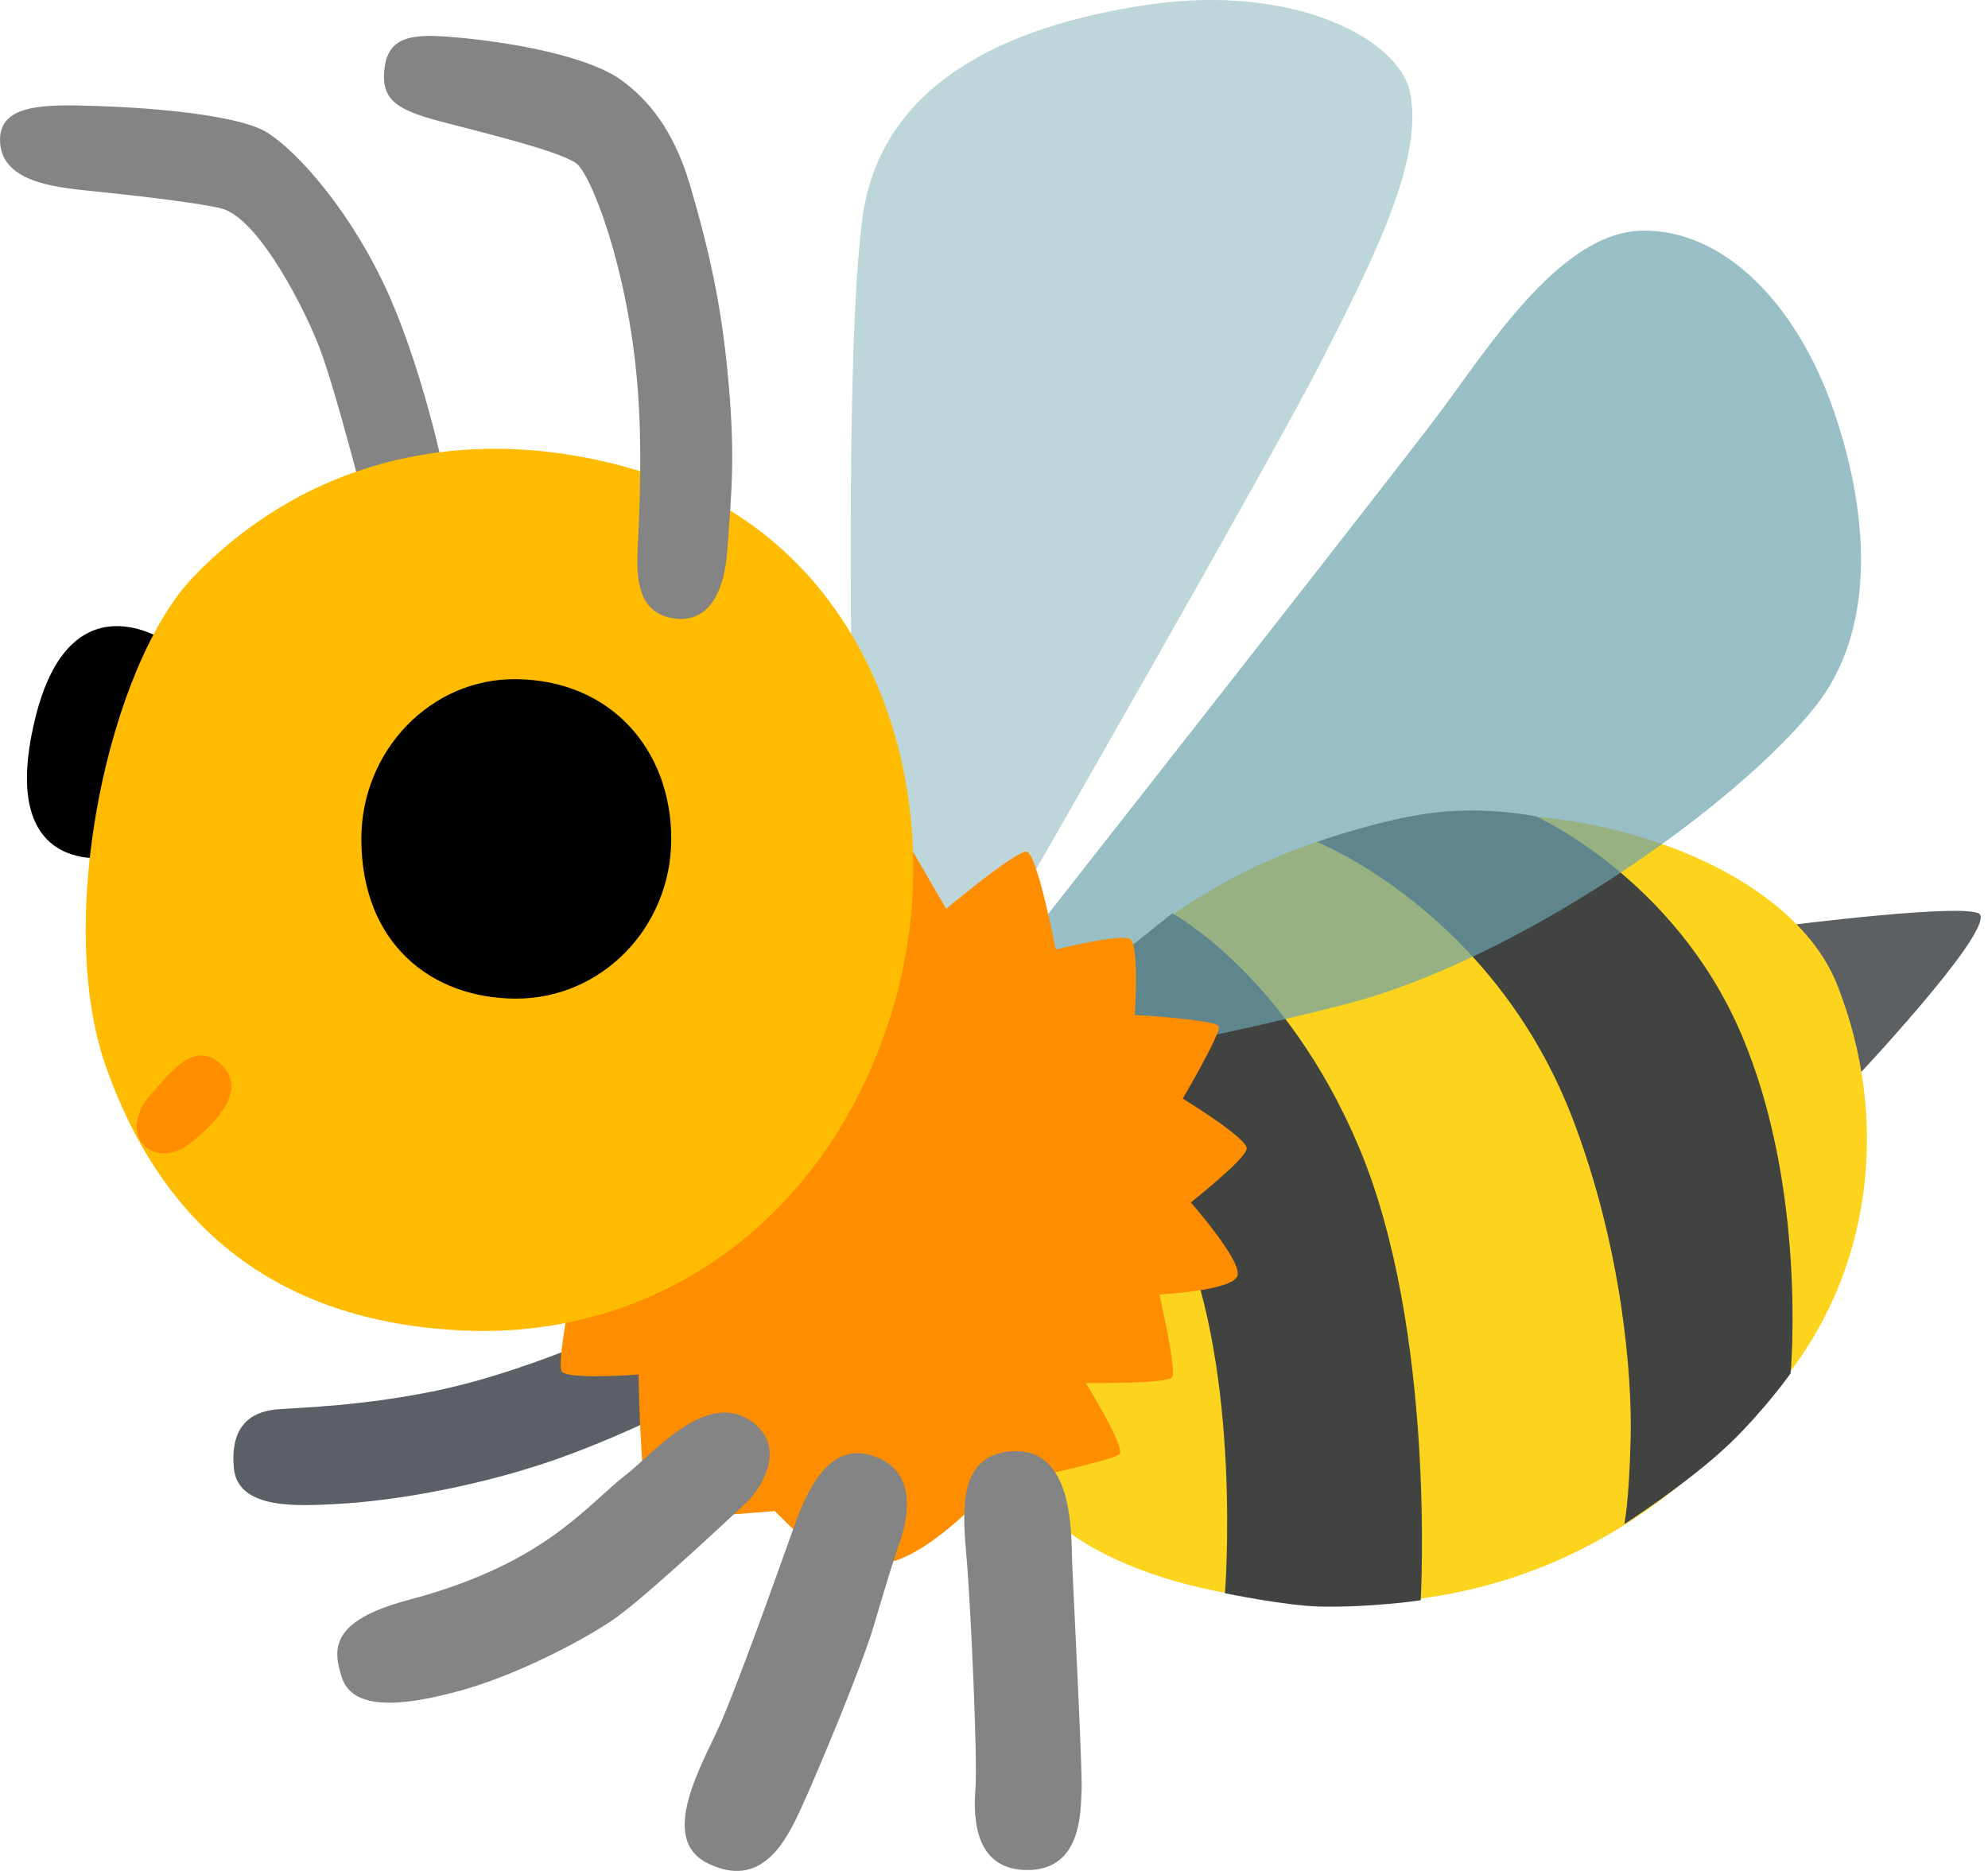 <svg width="17" height="16" viewBox="0 0 17 16" fill="none" xmlns="http://www.w3.org/2000/svg">
<path d="M15.259 7.917C15.259 7.917 16.885 7.709 16.934 7.824C17.013 8.009 15.831 9.259 15.831 9.259L15.259 7.917Z" fill="#5C6063"/>
<path d="M9.348 8.41C9.348 8.41 10.198 7.401 11.78 7.055C13.361 6.71 15.286 7.347 15.711 8.423C16.17 9.585 16.004 10.889 15.233 11.825C14.421 12.809 13.173 13.857 11.073 13.697C9.407 13.572 8.88 12.874 8.88 12.874L9.348 8.41Z" fill="#FCD41E"/>
<path d="M13.453 9.579C13.869 10.674 13.958 11.758 13.944 12.303C13.931 12.848 13.89 13.034 13.89 13.034C13.89 13.034 14.448 12.675 14.794 12.343C15.092 12.055 15.312 11.745 15.312 11.745C15.312 11.745 15.458 10.164 14.887 8.836C14.317 7.508 13.134 6.982 13.134 6.982C13.134 6.982 12.73 6.895 12.271 6.949C11.818 7.001 11.262 7.201 11.262 7.201C11.262 7.201 12.775 7.798 13.453 9.579Z" fill="#414340"/>
<path d="M10.024 7.811C10.024 7.811 10.994 8.329 11.618 9.804C12.282 11.372 12.149 13.685 12.149 13.685C12.149 13.685 11.737 13.748 11.286 13.739C10.994 13.732 10.475 13.625 10.475 13.625C10.475 13.625 10.623 11.758 10.091 10.522C9.854 9.974 9.254 9.286 9.254 9.286L9.341 8.356L10.024 7.811Z" fill="#414340"/>
<path d="M5.082 11.452C5.082 11.452 4.379 11.758 3.74 11.891C3.103 12.024 2.571 12.037 2.385 12.051C2.2 12.064 1.961 12.145 2 12.556C2.034 12.915 2.558 12.878 2.877 12.862C3.395 12.835 4.125 12.702 4.764 12.477C5.402 12.252 6.052 11.905 6.052 11.905L5.082 11.452Z" fill="#5A6066"/>
<path opacity="0.7" d="M8.81 8.011C8.81 8.011 11.879 4.105 12.298 3.547C12.717 2.989 13.334 1.993 14.032 1.973C14.73 1.953 15.367 2.59 15.686 3.527C16.004 4.465 16.024 5.409 15.526 6.039C14.848 6.895 12.975 8.212 11.499 8.59C10.024 8.968 9.168 9.068 9.168 9.068L8.81 8.011Z" fill="#6DA3AF"/>
<path opacity="0.7" d="M8.689 7.732C8.689 7.732 10.841 3.985 11.3 3.089C11.758 2.191 12.176 1.354 12.057 0.787C11.961 0.331 11.061 -0.141 9.825 0.039C8.589 0.219 7.524 0.724 7.374 1.872C7.214 3.089 7.295 6.575 7.295 6.575L7.115 8.29L8.709 8.529L8.689 7.732Z" fill="#A1C5CB"/>
<path d="M1.426 5.489C1.426 5.489 0.599 4.912 0.3 6.148C-0.047 7.576 1.016 7.323 1.016 7.323L1.426 5.489Z" fill="black"/>
<path d="M3.807 4.085C3.807 4.085 3.607 3.098 3.269 2.401C2.93 1.703 2.473 1.231 2.252 1.115C2.023 0.996 1.41 0.924 0.807 0.906C0.398 0.893 0 0.886 0 1.194C0 1.554 0.459 1.601 0.777 1.633C1.236 1.68 1.721 1.739 1.893 1.783C2.211 1.863 2.62 2.66 2.749 3.019C2.879 3.377 3.117 4.305 3.117 4.305L3.807 4.085Z" fill="#848484"/>
<path d="M7.732 7.154L8.091 7.772C8.091 7.772 8.688 7.273 8.779 7.283C8.868 7.293 9.028 8.12 9.028 8.12C9.028 8.12 9.585 7.98 9.665 8.031C9.744 8.08 9.704 8.679 9.704 8.679C9.704 8.679 10.402 8.719 10.422 8.778C10.442 8.838 10.114 9.395 10.114 9.395C10.114 9.395 10.671 9.734 10.661 9.824C10.652 9.913 10.183 10.283 10.183 10.283C10.183 10.283 10.622 10.781 10.582 10.91C10.543 11.039 9.914 11.07 9.914 11.07C9.914 11.07 10.064 11.718 10.023 11.778C9.983 11.837 9.285 11.827 9.285 11.827C9.285 11.827 9.624 12.375 9.574 12.435C9.525 12.494 8.494 12.707 8.494 12.707C8.494 12.707 7.976 13.284 7.601 13.361C7.23 13.436 7.06 13.351 7.06 13.351L6.625 12.922C6.625 12.922 5.658 13.011 5.569 12.951C5.48 12.892 5.46 11.755 5.46 11.755C5.46 11.755 4.843 11.802 4.802 11.726C4.761 11.649 4.891 11.018 4.891 11.018L6.505 8.447L7.732 7.154Z" fill="#FE8D00"/>
<path d="M6.427 12.156C6.042 11.883 5.599 12.419 5.361 12.605C5.003 12.883 4.663 13.372 3.498 13.681C2.813 13.862 2.85 14.109 2.921 14.339C3.008 14.628 3.429 14.598 3.937 14.458C4.445 14.318 5.037 14 5.272 13.831C5.561 13.621 6.249 12.974 6.378 12.854C6.508 12.735 6.736 12.375 6.427 12.156Z" fill="#848484"/>
<path d="M7.503 12.464C7.179 12.333 6.965 12.563 6.795 13.042C6.625 13.521 6.307 14.407 6.158 14.746C6.008 15.085 5.624 15.72 6.049 15.933C6.508 16.162 6.717 15.753 6.846 15.474C6.975 15.195 7.364 14.268 7.473 13.9C7.582 13.532 7.643 13.332 7.693 13.192C7.742 13.053 7.872 12.614 7.503 12.464Z" fill="#848484"/>
<path d="M8.61 12.415C8.157 12.476 8.242 13.012 8.272 13.402C8.302 13.791 8.361 15.045 8.341 15.304C8.321 15.563 8.341 16.002 8.8 15.992C9.258 15.982 9.239 15.474 9.249 15.314C9.258 15.154 9.179 13.62 9.169 13.38C9.158 13.143 9.198 12.336 8.61 12.415Z" fill="#848484"/>
<path d="M1.655 4.932C0.941 5.672 0.457 7.854 0.907 9.126C1.366 10.422 2.302 11.309 3.977 11.379C5.651 11.448 7.115 10.402 7.643 8.598C8.149 6.871 7.506 4.743 5.67 4.094C4.206 3.577 2.711 3.836 1.655 4.932Z" fill="#FEBB00"/>
<path d="M5.74 7.174C5.74 7.929 5.147 8.54 4.415 8.54C3.683 8.54 3.09 8.062 3.09 7.174C3.09 6.42 3.683 5.8 4.415 5.808C5.232 5.818 5.74 6.42 5.74 7.174Z" fill="black"/>
<path d="M1.305 9.343C1.41 9.238 1.654 8.855 1.903 9.114C2.152 9.373 1.713 9.701 1.634 9.772C1.528 9.865 1.315 9.922 1.205 9.762C1.13 9.652 1.176 9.472 1.305 9.343Z" fill="#FE8D00"/>
<path d="M3.289 0.577C3.252 0.853 3.392 0.938 3.757 1.036C4.088 1.124 4.762 1.284 4.924 1.394C5.054 1.483 5.372 2.301 5.452 3.307C5.493 3.828 5.471 4.323 5.452 4.711C5.435 5.034 5.501 5.249 5.76 5.288C5.995 5.325 6.185 5.165 6.219 4.711C6.259 4.163 6.29 3.87 6.219 3.156C6.165 2.614 6.073 2.167 5.9 1.582C5.759 1.104 5.537 0.848 5.313 0.685C5.043 0.491 4.456 0.376 3.978 0.327C3.576 0.287 3.328 0.281 3.289 0.577Z" fill="#848484"/>
</svg>
